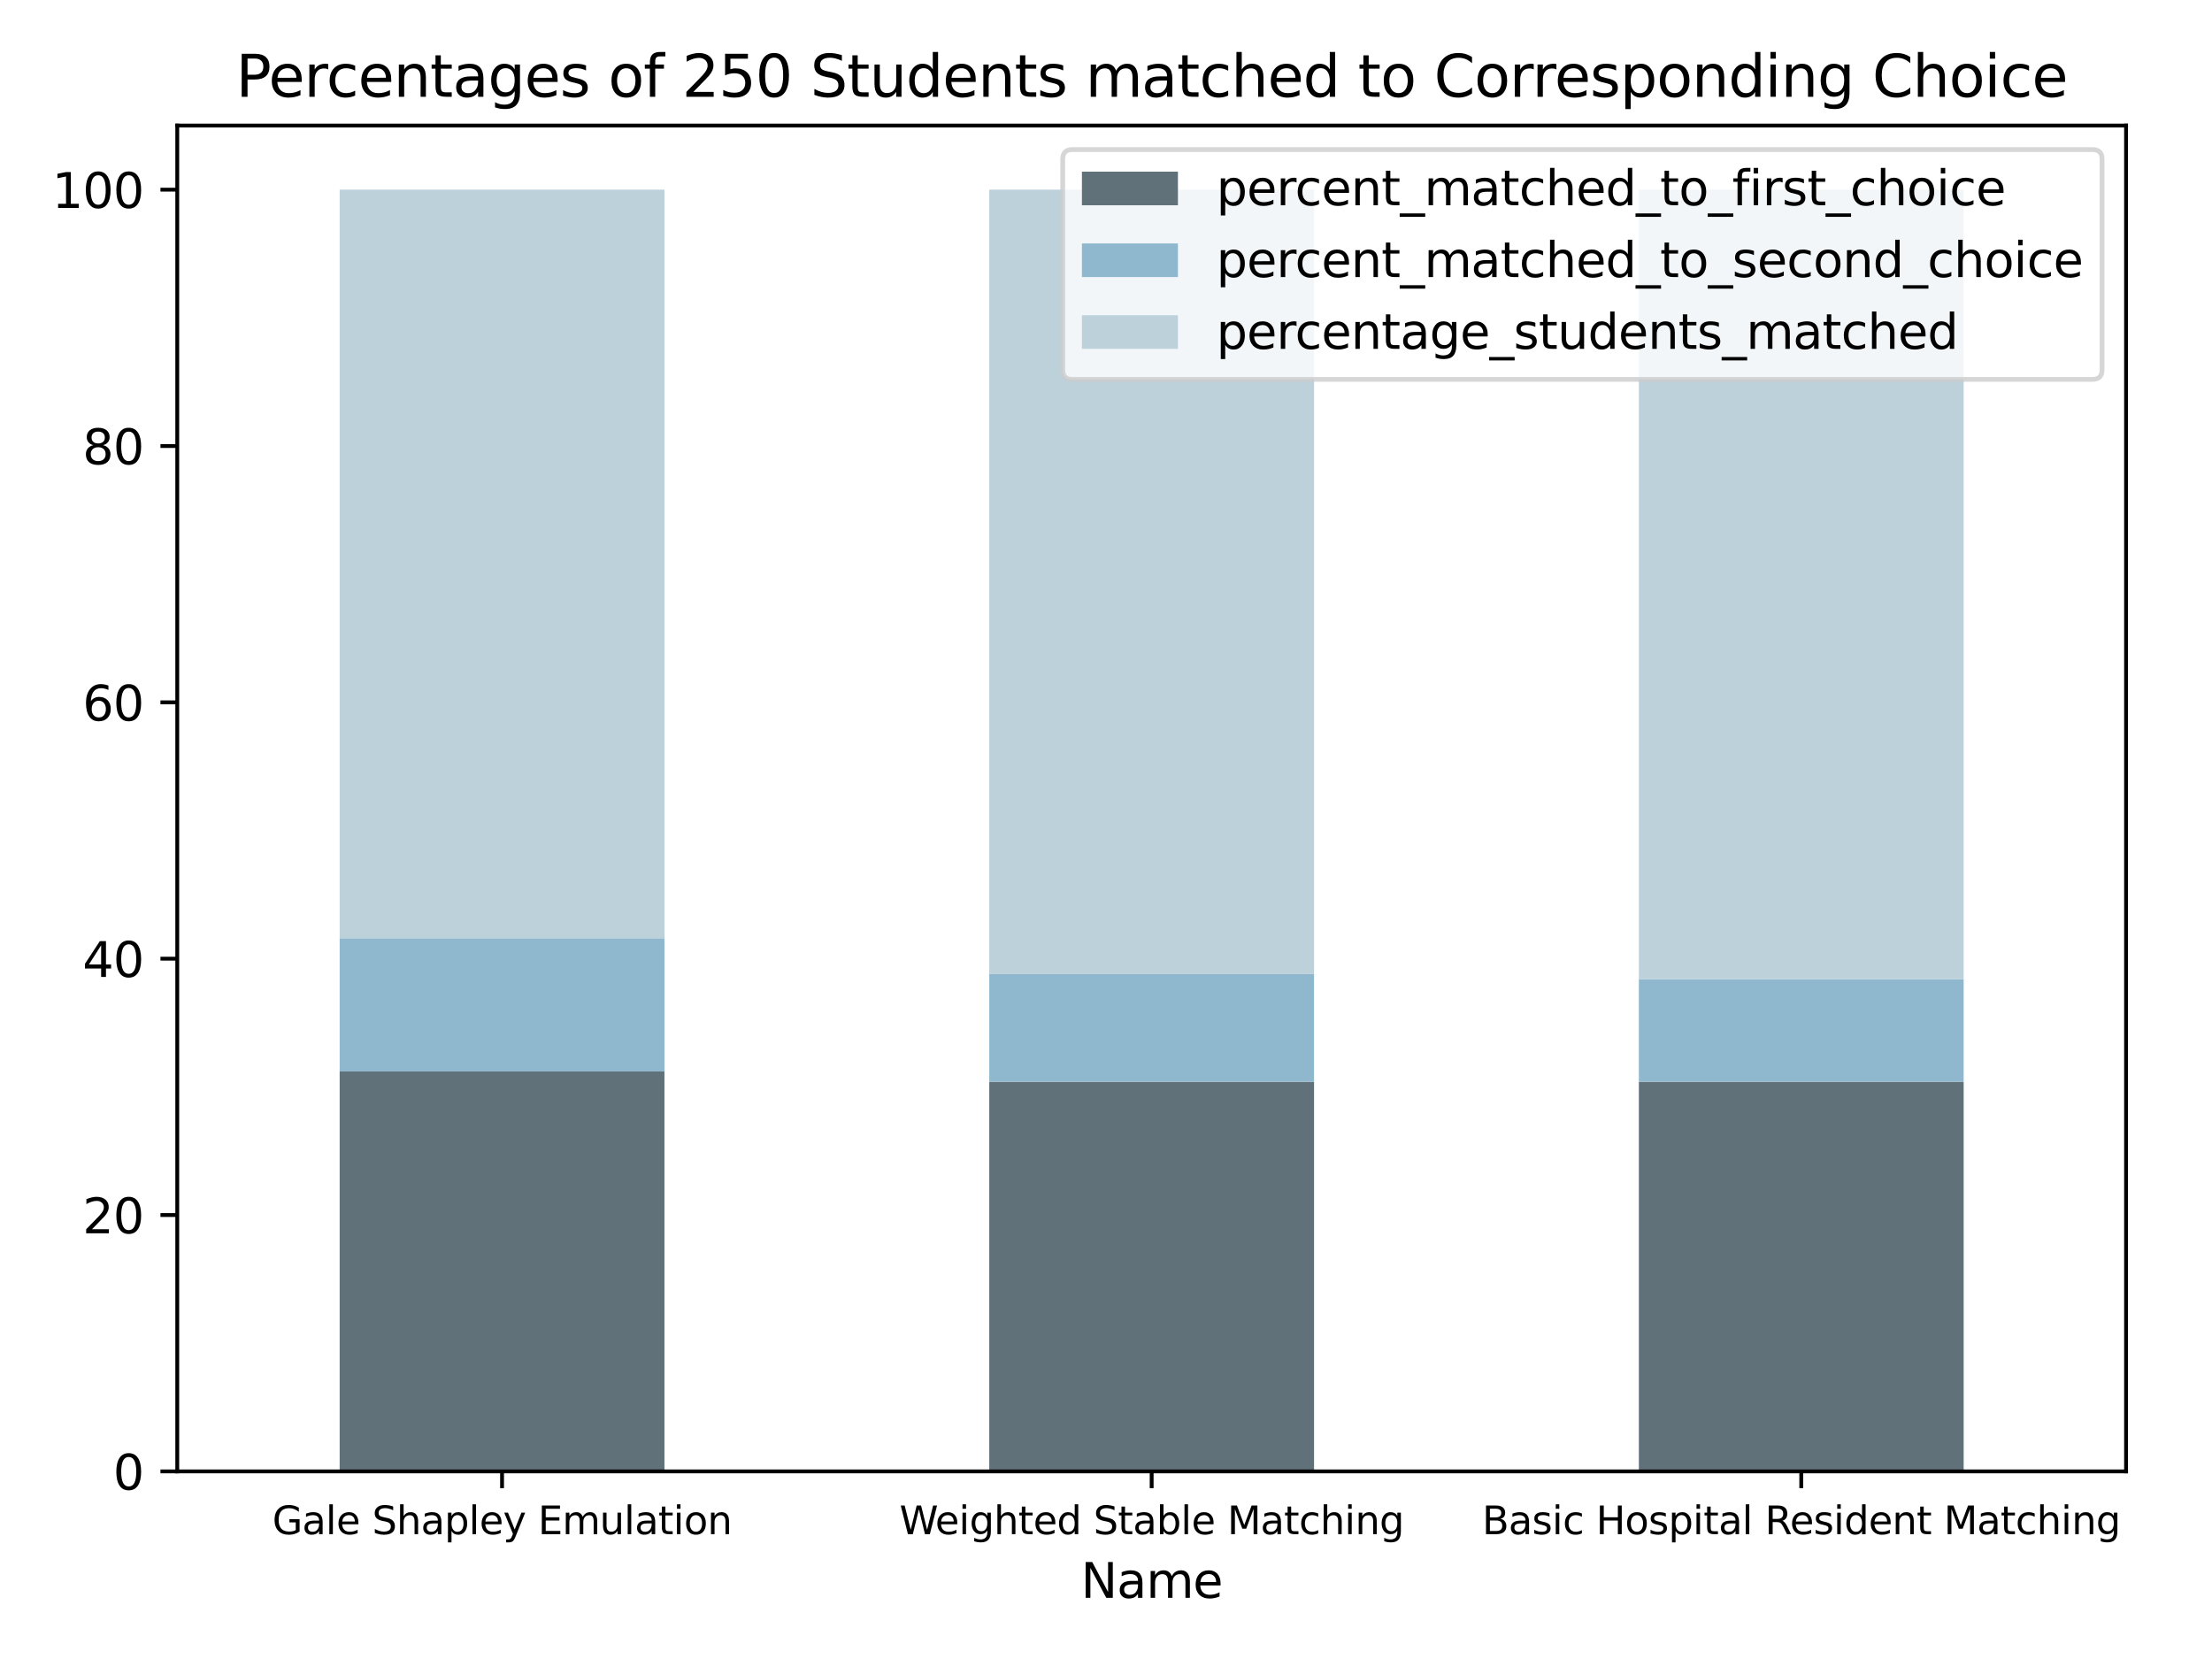 <?xml version="1.0" encoding="utf-8" standalone="no"?>
<!DOCTYPE svg PUBLIC "-//W3C//DTD SVG 1.1//EN"
  "http://www.w3.org/Graphics/SVG/1.1/DTD/svg11.dtd">
<svg xmlns:xlink="http://www.w3.org/1999/xlink" width="460.8pt" height="345.6pt" viewBox="0 0 460.8 345.6" xmlns="http://www.w3.org/2000/svg" version="1.1">
 <defs>
  <style type="text/css">*{stroke-linejoin: round; stroke-linecap: butt}</style>
 </defs>
 <g id="figure_1">
  <g id="patch_1">
   <path d="M 0 345.6 
L 460.8 345.6 
L 460.8 0 
L 0 0 
z
" style="fill: #ffffff"/>
  </g>
  <g id="axes_1">
   <g id="patch_2">
    <path d="M 36.925 306.52 
L 442.897 306.52 
L 442.897 26.16 
L 36.925 26.16 
z
" style="fill: #ffffff"/>
   </g>
   <g id="patch_3">
    <path d="M 70.756 306.52 
L 138.418 306.52 
L 138.418 223.213 
L 70.756 223.213 
z
" clip-path="url(#p18e5c1d53b)" style="fill: #61717a"/>
   </g>
   <g id="patch_4">
    <path d="M 206.08 306.52 
L 273.742 306.52 
L 273.742 225.349 
L 206.08 225.349 
z
" clip-path="url(#p18e5c1d53b)" style="fill: #61717a"/>
   </g>
   <g id="patch_5">
    <path d="M 341.404 306.52 
L 409.066 306.52 
L 409.066 225.349 
L 341.404 225.349 
z
" clip-path="url(#p18e5c1d53b)" style="fill: #61717a"/>
   </g>
   <g id="patch_6">
    <path d="M 70.756 223.213 
L 138.418 223.213 
L 138.418 195.444 
L 70.756 195.444 
z
" clip-path="url(#p18e5c1d53b)" style="fill: #8fb8cf"/>
   </g>
   <g id="patch_7">
    <path d="M 206.08 225.349 
L 273.742 225.349 
L 273.742 202.92 
L 206.08 202.92 
z
" clip-path="url(#p18e5c1d53b)" style="fill: #8fb8cf"/>
   </g>
   <g id="patch_8">
    <path d="M 341.404 225.349 
L 409.066 225.349 
L 409.066 203.988 
L 341.404 203.988 
z
" clip-path="url(#p18e5c1d53b)" style="fill: #8fb8cf"/>
   </g>
   <g id="patch_9">
    <path d="M 70.756 195.444 
L 138.418 195.444 
L 138.418 39.51 
L 70.756 39.51 
z
" clip-path="url(#p18e5c1d53b)" style="fill: #bdd1db"/>
   </g>
   <g id="patch_10">
    <path d="M 206.08 202.92 
L 273.742 202.92 
L 273.742 39.51 
L 206.08 39.51 
z
" clip-path="url(#p18e5c1d53b)" style="fill: #bdd1db"/>
   </g>
   <g id="patch_11">
    <path d="M 341.404 203.988 
L 409.066 203.988 
L 409.066 39.51 
L 341.404 39.51 
z
" clip-path="url(#p18e5c1d53b)" style="fill: #bdd1db"/>
   </g>
   <g id="matplotlib.axis_1">
    <g id="xtick_1">
     <g id="line2d_1">
      <defs>
       <path id="md4e8381955" d="M 0 0 
L 0 3.5 
" style="stroke: #000000; stroke-width: 0.8"/>
      </defs>
      <g>
       <use xlink:href="#md4e8381955" x="104.587" y="306.52" style="stroke: #000000; stroke-width: 0.8"/>
      </g>
     </g>
     <g id="text_1">
      <!-- Gale Shapley Emulation -->
      <g transform="translate(56.733 319.599)scale(0.08 -0.08)">
       <defs>
        <path id="DejaVuSans-47" d="M 3809 666 
L 3809 1919 
L 2778 1919 
L 2778 2438 
L 4434 2438 
L 4434 434 
Q 4069 175 3628 42 
Q 3188 -91 2688 -91 
Q 1594 -91 976 548 
Q 359 1188 359 2328 
Q 359 3472 976 4111 
Q 1594 4750 2688 4750 
Q 3144 4750 3555 4637 
Q 3966 4525 4313 4306 
L 4313 3634 
Q 3963 3931 3569 4081 
Q 3175 4231 2741 4231 
Q 1884 4231 1454 3753 
Q 1025 3275 1025 2328 
Q 1025 1384 1454 906 
Q 1884 428 2741 428 
Q 3075 428 3337 486 
Q 3600 544 3809 666 
z
" transform="scale(0.016)"/>
        <path id="DejaVuSans-61" d="M 2194 1759 
Q 1497 1759 1228 1600 
Q 959 1441 959 1056 
Q 959 750 1161 570 
Q 1363 391 1709 391 
Q 2188 391 2477 730 
Q 2766 1069 2766 1631 
L 2766 1759 
L 2194 1759 
z
M 3341 1997 
L 3341 0 
L 2766 0 
L 2766 531 
Q 2569 213 2275 61 
Q 1981 -91 1556 -91 
Q 1019 -91 701 211 
Q 384 513 384 1019 
Q 384 1609 779 1909 
Q 1175 2209 1959 2209 
L 2766 2209 
L 2766 2266 
Q 2766 2663 2505 2880 
Q 2244 3097 1772 3097 
Q 1472 3097 1187 3025 
Q 903 2953 641 2809 
L 641 3341 
Q 956 3463 1253 3523 
Q 1550 3584 1831 3584 
Q 2591 3584 2966 3190 
Q 3341 2797 3341 1997 
z
" transform="scale(0.016)"/>
        <path id="DejaVuSans-6c" d="M 603 4863 
L 1178 4863 
L 1178 0 
L 603 0 
L 603 4863 
z
" transform="scale(0.016)"/>
        <path id="DejaVuSans-65" d="M 3597 1894 
L 3597 1613 
L 953 1613 
Q 991 1019 1311 708 
Q 1631 397 2203 397 
Q 2534 397 2845 478 
Q 3156 559 3463 722 
L 3463 178 
Q 3153 47 2828 -22 
Q 2503 -91 2169 -91 
Q 1331 -91 842 396 
Q 353 884 353 1716 
Q 353 2575 817 3079 
Q 1281 3584 2069 3584 
Q 2775 3584 3186 3129 
Q 3597 2675 3597 1894 
z
M 3022 2063 
Q 3016 2534 2758 2815 
Q 2500 3097 2075 3097 
Q 1594 3097 1305 2825 
Q 1016 2553 972 2059 
L 3022 2063 
z
" transform="scale(0.016)"/>
        <path id="DejaVuSans-20" transform="scale(0.016)"/>
        <path id="DejaVuSans-53" d="M 3425 4513 
L 3425 3897 
Q 3066 4069 2747 4153 
Q 2428 4238 2131 4238 
Q 1616 4238 1336 4038 
Q 1056 3838 1056 3469 
Q 1056 3159 1242 3001 
Q 1428 2844 1947 2747 
L 2328 2669 
Q 3034 2534 3370 2195 
Q 3706 1856 3706 1288 
Q 3706 609 3251 259 
Q 2797 -91 1919 -91 
Q 1588 -91 1214 -16 
Q 841 59 441 206 
L 441 856 
Q 825 641 1194 531 
Q 1563 422 1919 422 
Q 2459 422 2753 634 
Q 3047 847 3047 1241 
Q 3047 1584 2836 1778 
Q 2625 1972 2144 2069 
L 1759 2144 
Q 1053 2284 737 2584 
Q 422 2884 422 3419 
Q 422 4038 858 4394 
Q 1294 4750 2059 4750 
Q 2388 4750 2728 4690 
Q 3069 4631 3425 4513 
z
" transform="scale(0.016)"/>
        <path id="DejaVuSans-68" d="M 3513 2113 
L 3513 0 
L 2938 0 
L 2938 2094 
Q 2938 2591 2744 2837 
Q 2550 3084 2163 3084 
Q 1697 3084 1428 2787 
Q 1159 2491 1159 1978 
L 1159 0 
L 581 0 
L 581 4863 
L 1159 4863 
L 1159 2956 
Q 1366 3272 1645 3428 
Q 1925 3584 2291 3584 
Q 2894 3584 3203 3211 
Q 3513 2838 3513 2113 
z
" transform="scale(0.016)"/>
        <path id="DejaVuSans-70" d="M 1159 525 
L 1159 -1331 
L 581 -1331 
L 581 3500 
L 1159 3500 
L 1159 2969 
Q 1341 3281 1617 3432 
Q 1894 3584 2278 3584 
Q 2916 3584 3314 3078 
Q 3713 2572 3713 1747 
Q 3713 922 3314 415 
Q 2916 -91 2278 -91 
Q 1894 -91 1617 61 
Q 1341 213 1159 525 
z
M 3116 1747 
Q 3116 2381 2855 2742 
Q 2594 3103 2138 3103 
Q 1681 3103 1420 2742 
Q 1159 2381 1159 1747 
Q 1159 1113 1420 752 
Q 1681 391 2138 391 
Q 2594 391 2855 752 
Q 3116 1113 3116 1747 
z
" transform="scale(0.016)"/>
        <path id="DejaVuSans-79" d="M 2059 -325 
Q 1816 -950 1584 -1140 
Q 1353 -1331 966 -1331 
L 506 -1331 
L 506 -850 
L 844 -850 
Q 1081 -850 1212 -737 
Q 1344 -625 1503 -206 
L 1606 56 
L 191 3500 
L 800 3500 
L 1894 763 
L 2988 3500 
L 3597 3500 
L 2059 -325 
z
" transform="scale(0.016)"/>
        <path id="DejaVuSans-45" d="M 628 4666 
L 3578 4666 
L 3578 4134 
L 1259 4134 
L 1259 2753 
L 3481 2753 
L 3481 2222 
L 1259 2222 
L 1259 531 
L 3634 531 
L 3634 0 
L 628 0 
L 628 4666 
z
" transform="scale(0.016)"/>
        <path id="DejaVuSans-6d" d="M 3328 2828 
Q 3544 3216 3844 3400 
Q 4144 3584 4550 3584 
Q 5097 3584 5394 3201 
Q 5691 2819 5691 2113 
L 5691 0 
L 5113 0 
L 5113 2094 
Q 5113 2597 4934 2840 
Q 4756 3084 4391 3084 
Q 3944 3084 3684 2787 
Q 3425 2491 3425 1978 
L 3425 0 
L 2847 0 
L 2847 2094 
Q 2847 2600 2669 2842 
Q 2491 3084 2119 3084 
Q 1678 3084 1418 2786 
Q 1159 2488 1159 1978 
L 1159 0 
L 581 0 
L 581 3500 
L 1159 3500 
L 1159 2956 
Q 1356 3278 1631 3431 
Q 1906 3584 2284 3584 
Q 2666 3584 2933 3390 
Q 3200 3197 3328 2828 
z
" transform="scale(0.016)"/>
        <path id="DejaVuSans-75" d="M 544 1381 
L 544 3500 
L 1119 3500 
L 1119 1403 
Q 1119 906 1312 657 
Q 1506 409 1894 409 
Q 2359 409 2629 706 
Q 2900 1003 2900 1516 
L 2900 3500 
L 3475 3500 
L 3475 0 
L 2900 0 
L 2900 538 
Q 2691 219 2414 64 
Q 2138 -91 1772 -91 
Q 1169 -91 856 284 
Q 544 659 544 1381 
z
M 1991 3584 
L 1991 3584 
z
" transform="scale(0.016)"/>
        <path id="DejaVuSans-74" d="M 1172 4494 
L 1172 3500 
L 2356 3500 
L 2356 3053 
L 1172 3053 
L 1172 1153 
Q 1172 725 1289 603 
Q 1406 481 1766 481 
L 2356 481 
L 2356 0 
L 1766 0 
Q 1100 0 847 248 
Q 594 497 594 1153 
L 594 3053 
L 172 3053 
L 172 3500 
L 594 3500 
L 594 4494 
L 1172 4494 
z
" transform="scale(0.016)"/>
        <path id="DejaVuSans-69" d="M 603 3500 
L 1178 3500 
L 1178 0 
L 603 0 
L 603 3500 
z
M 603 4863 
L 1178 4863 
L 1178 4134 
L 603 4134 
L 603 4863 
z
" transform="scale(0.016)"/>
        <path id="DejaVuSans-6f" d="M 1959 3097 
Q 1497 3097 1228 2736 
Q 959 2375 959 1747 
Q 959 1119 1226 758 
Q 1494 397 1959 397 
Q 2419 397 2687 759 
Q 2956 1122 2956 1747 
Q 2956 2369 2687 2733 
Q 2419 3097 1959 3097 
z
M 1959 3584 
Q 2709 3584 3137 3096 
Q 3566 2609 3566 1747 
Q 3566 888 3137 398 
Q 2709 -91 1959 -91 
Q 1206 -91 779 398 
Q 353 888 353 1747 
Q 353 2609 779 3096 
Q 1206 3584 1959 3584 
z
" transform="scale(0.016)"/>
        <path id="DejaVuSans-6e" d="M 3513 2113 
L 3513 0 
L 2938 0 
L 2938 2094 
Q 2938 2591 2744 2837 
Q 2550 3084 2163 3084 
Q 1697 3084 1428 2787 
Q 1159 2491 1159 1978 
L 1159 0 
L 581 0 
L 581 3500 
L 1159 3500 
L 1159 2956 
Q 1366 3272 1645 3428 
Q 1925 3584 2291 3584 
Q 2894 3584 3203 3211 
Q 3513 2838 3513 2113 
z
" transform="scale(0.016)"/>
       </defs>
       <use xlink:href="#DejaVuSans-47"/>
       <use xlink:href="#DejaVuSans-61" x="77.49"/>
       <use xlink:href="#DejaVuSans-6c" x="138.77"/>
       <use xlink:href="#DejaVuSans-65" x="166.553"/>
       <use xlink:href="#DejaVuSans-20" x="228.076"/>
       <use xlink:href="#DejaVuSans-53" x="259.863"/>
       <use xlink:href="#DejaVuSans-68" x="323.34"/>
       <use xlink:href="#DejaVuSans-61" x="386.719"/>
       <use xlink:href="#DejaVuSans-70" x="447.998"/>
       <use xlink:href="#DejaVuSans-6c" x="511.475"/>
       <use xlink:href="#DejaVuSans-65" x="539.258"/>
       <use xlink:href="#DejaVuSans-79" x="600.781"/>
       <use xlink:href="#DejaVuSans-20" x="659.961"/>
       <use xlink:href="#DejaVuSans-45" x="691.748"/>
       <use xlink:href="#DejaVuSans-6d" x="754.932"/>
       <use xlink:href="#DejaVuSans-75" x="852.344"/>
       <use xlink:href="#DejaVuSans-6c" x="915.723"/>
       <use xlink:href="#DejaVuSans-61" x="943.506"/>
       <use xlink:href="#DejaVuSans-74" x="1004.785"/>
       <use xlink:href="#DejaVuSans-69" x="1043.994"/>
       <use xlink:href="#DejaVuSans-6f" x="1071.777"/>
       <use xlink:href="#DejaVuSans-6e" x="1132.959"/>
      </g>
     </g>
    </g>
    <g id="xtick_2">
     <g id="line2d_2">
      <g>
       <use xlink:href="#md4e8381955" x="239.911" y="306.52" style="stroke: #000000; stroke-width: 0.8"/>
      </g>
     </g>
     <g id="text_2">
      <!-- Weighted Stable Matching -->
      <g transform="translate(187.372 319.599)scale(0.08 -0.08)">
       <defs>
        <path id="DejaVuSans-57" d="M 213 4666 
L 850 4666 
L 1831 722 
L 2809 4666 
L 3519 4666 
L 4500 722 
L 5478 4666 
L 6119 4666 
L 4947 0 
L 4153 0 
L 3169 4050 
L 2175 0 
L 1381 0 
L 213 4666 
z
" transform="scale(0.016)"/>
        <path id="DejaVuSans-67" d="M 2906 1791 
Q 2906 2416 2648 2759 
Q 2391 3103 1925 3103 
Q 1463 3103 1205 2759 
Q 947 2416 947 1791 
Q 947 1169 1205 825 
Q 1463 481 1925 481 
Q 2391 481 2648 825 
Q 2906 1169 2906 1791 
z
M 3481 434 
Q 3481 -459 3084 -895 
Q 2688 -1331 1869 -1331 
Q 1566 -1331 1297 -1286 
Q 1028 -1241 775 -1147 
L 775 -588 
Q 1028 -725 1275 -790 
Q 1522 -856 1778 -856 
Q 2344 -856 2625 -561 
Q 2906 -266 2906 331 
L 2906 616 
Q 2728 306 2450 153 
Q 2172 0 1784 0 
Q 1141 0 747 490 
Q 353 981 353 1791 
Q 353 2603 747 3093 
Q 1141 3584 1784 3584 
Q 2172 3584 2450 3431 
Q 2728 3278 2906 2969 
L 2906 3500 
L 3481 3500 
L 3481 434 
z
" transform="scale(0.016)"/>
        <path id="DejaVuSans-64" d="M 2906 2969 
L 2906 4863 
L 3481 4863 
L 3481 0 
L 2906 0 
L 2906 525 
Q 2725 213 2448 61 
Q 2172 -91 1784 -91 
Q 1150 -91 751 415 
Q 353 922 353 1747 
Q 353 2572 751 3078 
Q 1150 3584 1784 3584 
Q 2172 3584 2448 3432 
Q 2725 3281 2906 2969 
z
M 947 1747 
Q 947 1113 1208 752 
Q 1469 391 1925 391 
Q 2381 391 2643 752 
Q 2906 1113 2906 1747 
Q 2906 2381 2643 2742 
Q 2381 3103 1925 3103 
Q 1469 3103 1208 2742 
Q 947 2381 947 1747 
z
" transform="scale(0.016)"/>
        <path id="DejaVuSans-62" d="M 3116 1747 
Q 3116 2381 2855 2742 
Q 2594 3103 2138 3103 
Q 1681 3103 1420 2742 
Q 1159 2381 1159 1747 
Q 1159 1113 1420 752 
Q 1681 391 2138 391 
Q 2594 391 2855 752 
Q 3116 1113 3116 1747 
z
M 1159 2969 
Q 1341 3281 1617 3432 
Q 1894 3584 2278 3584 
Q 2916 3584 3314 3078 
Q 3713 2572 3713 1747 
Q 3713 922 3314 415 
Q 2916 -91 2278 -91 
Q 1894 -91 1617 61 
Q 1341 213 1159 525 
L 1159 0 
L 581 0 
L 581 4863 
L 1159 4863 
L 1159 2969 
z
" transform="scale(0.016)"/>
        <path id="DejaVuSans-4d" d="M 628 4666 
L 1569 4666 
L 2759 1491 
L 3956 4666 
L 4897 4666 
L 4897 0 
L 4281 0 
L 4281 4097 
L 3078 897 
L 2444 897 
L 1241 4097 
L 1241 0 
L 628 0 
L 628 4666 
z
" transform="scale(0.016)"/>
        <path id="DejaVuSans-63" d="M 3122 3366 
L 3122 2828 
Q 2878 2963 2633 3030 
Q 2388 3097 2138 3097 
Q 1578 3097 1268 2742 
Q 959 2388 959 1747 
Q 959 1106 1268 751 
Q 1578 397 2138 397 
Q 2388 397 2633 464 
Q 2878 531 3122 666 
L 3122 134 
Q 2881 22 2623 -34 
Q 2366 -91 2075 -91 
Q 1284 -91 818 406 
Q 353 903 353 1747 
Q 353 2603 823 3093 
Q 1294 3584 2113 3584 
Q 2378 3584 2631 3529 
Q 2884 3475 3122 3366 
z
" transform="scale(0.016)"/>
       </defs>
       <use xlink:href="#DejaVuSans-57"/>
       <use xlink:href="#DejaVuSans-65" x="93.002"/>
       <use xlink:href="#DejaVuSans-69" x="154.525"/>
       <use xlink:href="#DejaVuSans-67" x="182.309"/>
       <use xlink:href="#DejaVuSans-68" x="245.785"/>
       <use xlink:href="#DejaVuSans-74" x="309.164"/>
       <use xlink:href="#DejaVuSans-65" x="348.373"/>
       <use xlink:href="#DejaVuSans-64" x="409.896"/>
       <use xlink:href="#DejaVuSans-20" x="473.373"/>
       <use xlink:href="#DejaVuSans-53" x="505.16"/>
       <use xlink:href="#DejaVuSans-74" x="568.637"/>
       <use xlink:href="#DejaVuSans-61" x="607.846"/>
       <use xlink:href="#DejaVuSans-62" x="669.125"/>
       <use xlink:href="#DejaVuSans-6c" x="732.602"/>
       <use xlink:href="#DejaVuSans-65" x="760.385"/>
       <use xlink:href="#DejaVuSans-20" x="821.908"/>
       <use xlink:href="#DejaVuSans-4d" x="853.695"/>
       <use xlink:href="#DejaVuSans-61" x="939.975"/>
       <use xlink:href="#DejaVuSans-74" x="1001.254"/>
       <use xlink:href="#DejaVuSans-63" x="1040.463"/>
       <use xlink:href="#DejaVuSans-68" x="1095.443"/>
       <use xlink:href="#DejaVuSans-69" x="1158.822"/>
       <use xlink:href="#DejaVuSans-6e" x="1186.605"/>
       <use xlink:href="#DejaVuSans-67" x="1249.984"/>
      </g>
     </g>
    </g>
    <g id="xtick_3">
     <g id="line2d_3">
      <g>
       <use xlink:href="#md4e8381955" x="375.235" y="306.52" style="stroke: #000000; stroke-width: 0.8"/>
      </g>
     </g>
     <g id="text_3">
      <!-- Basic Hospital Resident Matching -->
      <g transform="translate(308.761 319.599)scale(0.08 -0.08)">
       <defs>
        <path id="DejaVuSans-42" d="M 1259 2228 
L 1259 519 
L 2272 519 
Q 2781 519 3026 730 
Q 3272 941 3272 1375 
Q 3272 1813 3026 2020 
Q 2781 2228 2272 2228 
L 1259 2228 
z
M 1259 4147 
L 1259 2741 
L 2194 2741 
Q 2656 2741 2882 2914 
Q 3109 3088 3109 3444 
Q 3109 3797 2882 3972 
Q 2656 4147 2194 4147 
L 1259 4147 
z
M 628 4666 
L 2241 4666 
Q 2963 4666 3353 4366 
Q 3744 4066 3744 3513 
Q 3744 3084 3544 2831 
Q 3344 2578 2956 2516 
Q 3422 2416 3680 2098 
Q 3938 1781 3938 1306 
Q 3938 681 3513 340 
Q 3088 0 2303 0 
L 628 0 
L 628 4666 
z
" transform="scale(0.016)"/>
        <path id="DejaVuSans-73" d="M 2834 3397 
L 2834 2853 
Q 2591 2978 2328 3040 
Q 2066 3103 1784 3103 
Q 1356 3103 1142 2972 
Q 928 2841 928 2578 
Q 928 2378 1081 2264 
Q 1234 2150 1697 2047 
L 1894 2003 
Q 2506 1872 2764 1633 
Q 3022 1394 3022 966 
Q 3022 478 2636 193 
Q 2250 -91 1575 -91 
Q 1294 -91 989 -36 
Q 684 19 347 128 
L 347 722 
Q 666 556 975 473 
Q 1284 391 1588 391 
Q 1994 391 2212 530 
Q 2431 669 2431 922 
Q 2431 1156 2273 1281 
Q 2116 1406 1581 1522 
L 1381 1569 
Q 847 1681 609 1914 
Q 372 2147 372 2553 
Q 372 3047 722 3315 
Q 1072 3584 1716 3584 
Q 2034 3584 2315 3537 
Q 2597 3491 2834 3397 
z
" transform="scale(0.016)"/>
        <path id="DejaVuSans-48" d="M 628 4666 
L 1259 4666 
L 1259 2753 
L 3553 2753 
L 3553 4666 
L 4184 4666 
L 4184 0 
L 3553 0 
L 3553 2222 
L 1259 2222 
L 1259 0 
L 628 0 
L 628 4666 
z
" transform="scale(0.016)"/>
        <path id="DejaVuSans-52" d="M 2841 2188 
Q 3044 2119 3236 1894 
Q 3428 1669 3622 1275 
L 4263 0 
L 3584 0 
L 2988 1197 
Q 2756 1666 2539 1819 
Q 2322 1972 1947 1972 
L 1259 1972 
L 1259 0 
L 628 0 
L 628 4666 
L 2053 4666 
Q 2853 4666 3247 4331 
Q 3641 3997 3641 3322 
Q 3641 2881 3436 2590 
Q 3231 2300 2841 2188 
z
M 1259 4147 
L 1259 2491 
L 2053 2491 
Q 2509 2491 2742 2702 
Q 2975 2913 2975 3322 
Q 2975 3731 2742 3939 
Q 2509 4147 2053 4147 
L 1259 4147 
z
" transform="scale(0.016)"/>
       </defs>
       <use xlink:href="#DejaVuSans-42"/>
       <use xlink:href="#DejaVuSans-61" x="68.604"/>
       <use xlink:href="#DejaVuSans-73" x="129.883"/>
       <use xlink:href="#DejaVuSans-69" x="181.982"/>
       <use xlink:href="#DejaVuSans-63" x="209.766"/>
       <use xlink:href="#DejaVuSans-20" x="264.746"/>
       <use xlink:href="#DejaVuSans-48" x="296.533"/>
       <use xlink:href="#DejaVuSans-6f" x="371.729"/>
       <use xlink:href="#DejaVuSans-73" x="432.91"/>
       <use xlink:href="#DejaVuSans-70" x="485.01"/>
       <use xlink:href="#DejaVuSans-69" x="548.486"/>
       <use xlink:href="#DejaVuSans-74" x="576.27"/>
       <use xlink:href="#DejaVuSans-61" x="615.479"/>
       <use xlink:href="#DejaVuSans-6c" x="676.758"/>
       <use xlink:href="#DejaVuSans-20" x="704.541"/>
       <use xlink:href="#DejaVuSans-52" x="736.328"/>
       <use xlink:href="#DejaVuSans-65" x="801.311"/>
       <use xlink:href="#DejaVuSans-73" x="862.834"/>
       <use xlink:href="#DejaVuSans-69" x="914.934"/>
       <use xlink:href="#DejaVuSans-64" x="942.717"/>
       <use xlink:href="#DejaVuSans-65" x="1006.193"/>
       <use xlink:href="#DejaVuSans-6e" x="1067.717"/>
       <use xlink:href="#DejaVuSans-74" x="1131.096"/>
       <use xlink:href="#DejaVuSans-20" x="1170.305"/>
       <use xlink:href="#DejaVuSans-4d" x="1202.092"/>
       <use xlink:href="#DejaVuSans-61" x="1288.371"/>
       <use xlink:href="#DejaVuSans-74" x="1349.65"/>
       <use xlink:href="#DejaVuSans-63" x="1388.859"/>
       <use xlink:href="#DejaVuSans-68" x="1443.84"/>
       <use xlink:href="#DejaVuSans-69" x="1507.219"/>
       <use xlink:href="#DejaVuSans-6e" x="1535.002"/>
       <use xlink:href="#DejaVuSans-67" x="1598.381"/>
      </g>
     </g>
    </g>
    <g id="text_4">
     <!-- Name -->
     <g transform="translate(225.16 332.861)scale(0.1 -0.1)">
      <defs>
       <path id="DejaVuSans-4e" d="M 628 4666 
L 1478 4666 
L 3547 763 
L 3547 4666 
L 4159 4666 
L 4159 0 
L 3309 0 
L 1241 3903 
L 1241 0 
L 628 0 
L 628 4666 
z
" transform="scale(0.016)"/>
      </defs>
      <use xlink:href="#DejaVuSans-4e"/>
      <use xlink:href="#DejaVuSans-61" x="74.805"/>
      <use xlink:href="#DejaVuSans-6d" x="136.084"/>
      <use xlink:href="#DejaVuSans-65" x="233.496"/>
     </g>
    </g>
   </g>
   <g id="matplotlib.axis_2">
    <g id="ytick_1">
     <g id="line2d_4">
      <defs>
       <path id="m0c0f860085" d="M 0 0 
L -3.5 0 
" style="stroke: #000000; stroke-width: 0.8"/>
      </defs>
      <g>
       <use xlink:href="#m0c0f860085" x="36.925" y="306.52" style="stroke: #000000; stroke-width: 0.8"/>
      </g>
     </g>
     <g id="text_5">
      <!-- 0 -->
      <g transform="translate(23.562 310.319)scale(0.1 -0.1)">
       <defs>
        <path id="DejaVuSans-30" d="M 2034 4250 
Q 1547 4250 1301 3770 
Q 1056 3291 1056 2328 
Q 1056 1369 1301 889 
Q 1547 409 2034 409 
Q 2525 409 2770 889 
Q 3016 1369 3016 2328 
Q 3016 3291 2770 3770 
Q 2525 4250 2034 4250 
z
M 2034 4750 
Q 2819 4750 3233 4129 
Q 3647 3509 3647 2328 
Q 3647 1150 3233 529 
Q 2819 -91 2034 -91 
Q 1250 -91 836 529 
Q 422 1150 422 2328 
Q 422 3509 836 4129 
Q 1250 4750 2034 4750 
z
" transform="scale(0.016)"/>
       </defs>
       <use xlink:href="#DejaVuSans-30"/>
      </g>
     </g>
    </g>
    <g id="ytick_2">
     <g id="line2d_5">
      <g>
       <use xlink:href="#m0c0f860085" x="36.925" y="253.118" style="stroke: #000000; stroke-width: 0.8"/>
      </g>
     </g>
     <g id="text_6">
      <!-- 20 -->
      <g transform="translate(17.2 256.917)scale(0.1 -0.1)">
       <defs>
        <path id="DejaVuSans-32" d="M 1228 531 
L 3431 531 
L 3431 0 
L 469 0 
L 469 531 
Q 828 903 1448 1529 
Q 2069 2156 2228 2338 
Q 2531 2678 2651 2914 
Q 2772 3150 2772 3378 
Q 2772 3750 2511 3984 
Q 2250 4219 1831 4219 
Q 1534 4219 1204 4116 
Q 875 4013 500 3803 
L 500 4441 
Q 881 4594 1212 4672 
Q 1544 4750 1819 4750 
Q 2544 4750 2975 4387 
Q 3406 4025 3406 3419 
Q 3406 3131 3298 2873 
Q 3191 2616 2906 2266 
Q 2828 2175 2409 1742 
Q 1991 1309 1228 531 
z
" transform="scale(0.016)"/>
       </defs>
       <use xlink:href="#DejaVuSans-32"/>
       <use xlink:href="#DejaVuSans-30" x="63.623"/>
      </g>
     </g>
    </g>
    <g id="ytick_3">
     <g id="line2d_6">
      <g>
       <use xlink:href="#m0c0f860085" x="36.925" y="199.716" style="stroke: #000000; stroke-width: 0.8"/>
      </g>
     </g>
     <g id="text_7">
      <!-- 40 -->
      <g transform="translate(17.2 203.515)scale(0.1 -0.1)">
       <defs>
        <path id="DejaVuSans-34" d="M 2419 4116 
L 825 1625 
L 2419 1625 
L 2419 4116 
z
M 2253 4666 
L 3047 4666 
L 3047 1625 
L 3713 1625 
L 3713 1100 
L 3047 1100 
L 3047 0 
L 2419 0 
L 2419 1100 
L 313 1100 
L 313 1709 
L 2253 4666 
z
" transform="scale(0.016)"/>
       </defs>
       <use xlink:href="#DejaVuSans-34"/>
       <use xlink:href="#DejaVuSans-30" x="63.623"/>
      </g>
     </g>
    </g>
    <g id="ytick_4">
     <g id="line2d_7">
      <g>
       <use xlink:href="#m0c0f860085" x="36.925" y="146.314" style="stroke: #000000; stroke-width: 0.8"/>
      </g>
     </g>
     <g id="text_8">
      <!-- 60 -->
      <g transform="translate(17.2 150.114)scale(0.1 -0.1)">
       <defs>
        <path id="DejaVuSans-36" d="M 2113 2584 
Q 1688 2584 1439 2293 
Q 1191 2003 1191 1497 
Q 1191 994 1439 701 
Q 1688 409 2113 409 
Q 2538 409 2786 701 
Q 3034 994 3034 1497 
Q 3034 2003 2786 2293 
Q 2538 2584 2113 2584 
z
M 3366 4563 
L 3366 3988 
Q 3128 4100 2886 4159 
Q 2644 4219 2406 4219 
Q 1781 4219 1451 3797 
Q 1122 3375 1075 2522 
Q 1259 2794 1537 2939 
Q 1816 3084 2150 3084 
Q 2853 3084 3261 2657 
Q 3669 2231 3669 1497 
Q 3669 778 3244 343 
Q 2819 -91 2113 -91 
Q 1303 -91 875 529 
Q 447 1150 447 2328 
Q 447 3434 972 4092 
Q 1497 4750 2381 4750 
Q 2619 4750 2861 4703 
Q 3103 4656 3366 4563 
z
" transform="scale(0.016)"/>
       </defs>
       <use xlink:href="#DejaVuSans-36"/>
       <use xlink:href="#DejaVuSans-30" x="63.623"/>
      </g>
     </g>
    </g>
    <g id="ytick_5">
     <g id="line2d_8">
      <g>
       <use xlink:href="#m0c0f860085" x="36.925" y="92.912" style="stroke: #000000; stroke-width: 0.8"/>
      </g>
     </g>
     <g id="text_9">
      <!-- 80 -->
      <g transform="translate(17.2 96.712)scale(0.1 -0.1)">
       <defs>
        <path id="DejaVuSans-38" d="M 2034 2216 
Q 1584 2216 1326 1975 
Q 1069 1734 1069 1313 
Q 1069 891 1326 650 
Q 1584 409 2034 409 
Q 2484 409 2743 651 
Q 3003 894 3003 1313 
Q 3003 1734 2745 1975 
Q 2488 2216 2034 2216 
z
M 1403 2484 
Q 997 2584 770 2862 
Q 544 3141 544 3541 
Q 544 4100 942 4425 
Q 1341 4750 2034 4750 
Q 2731 4750 3128 4425 
Q 3525 4100 3525 3541 
Q 3525 3141 3298 2862 
Q 3072 2584 2669 2484 
Q 3125 2378 3379 2068 
Q 3634 1759 3634 1313 
Q 3634 634 3220 271 
Q 2806 -91 2034 -91 
Q 1263 -91 848 271 
Q 434 634 434 1313 
Q 434 1759 690 2068 
Q 947 2378 1403 2484 
z
M 1172 3481 
Q 1172 3119 1398 2916 
Q 1625 2713 2034 2713 
Q 2441 2713 2670 2916 
Q 2900 3119 2900 3481 
Q 2900 3844 2670 4047 
Q 2441 4250 2034 4250 
Q 1625 4250 1398 4047 
Q 1172 3844 1172 3481 
z
" transform="scale(0.016)"/>
       </defs>
       <use xlink:href="#DejaVuSans-38"/>
       <use xlink:href="#DejaVuSans-30" x="63.623"/>
      </g>
     </g>
    </g>
    <g id="ytick_6">
     <g id="line2d_9">
      <g>
       <use xlink:href="#m0c0f860085" x="36.925" y="39.51" style="stroke: #000000; stroke-width: 0.8"/>
      </g>
     </g>
     <g id="text_10">
      <!-- 100 -->
      <g transform="translate(10.838 43.31)scale(0.1 -0.1)">
       <defs>
        <path id="DejaVuSans-31" d="M 794 531 
L 1825 531 
L 1825 4091 
L 703 3866 
L 703 4441 
L 1819 4666 
L 2450 4666 
L 2450 531 
L 3481 531 
L 3481 0 
L 794 0 
L 794 531 
z
" transform="scale(0.016)"/>
       </defs>
       <use xlink:href="#DejaVuSans-31"/>
       <use xlink:href="#DejaVuSans-30" x="63.623"/>
       <use xlink:href="#DejaVuSans-30" x="127.246"/>
      </g>
     </g>
    </g>
   </g>
   <g id="patch_12">
    <path d="M 36.925 306.52 
L 36.925 26.16 
" style="fill: none; stroke: #000000; stroke-width: 0.8; stroke-linejoin: miter; stroke-linecap: square"/>
   </g>
   <g id="patch_13">
    <path d="M 442.897 306.52 
L 442.897 26.16 
" style="fill: none; stroke: #000000; stroke-width: 0.8; stroke-linejoin: miter; stroke-linecap: square"/>
   </g>
   <g id="patch_14">
    <path d="M 36.925 306.52 
L 442.897 306.52 
" style="fill: none; stroke: #000000; stroke-width: 0.8; stroke-linejoin: miter; stroke-linecap: square"/>
   </g>
   <g id="patch_15">
    <path d="M 36.925 26.16 
L 442.897 26.16 
" style="fill: none; stroke: #000000; stroke-width: 0.8; stroke-linejoin: miter; stroke-linecap: square"/>
   </g>
   <g id="text_11">
    <!-- Percentages of 250 Students matched to Corresponding Choice -->
    <g transform="translate(49.147 20.16)scale(0.12 -0.12)">
     <defs>
      <path id="DejaVuSans-50" d="M 1259 4147 
L 1259 2394 
L 2053 2394 
Q 2494 2394 2734 2622 
Q 2975 2850 2975 3272 
Q 2975 3691 2734 3919 
Q 2494 4147 2053 4147 
L 1259 4147 
z
M 628 4666 
L 2053 4666 
Q 2838 4666 3239 4311 
Q 3641 3956 3641 3272 
Q 3641 2581 3239 2228 
Q 2838 1875 2053 1875 
L 1259 1875 
L 1259 0 
L 628 0 
L 628 4666 
z
" transform="scale(0.016)"/>
      <path id="DejaVuSans-72" d="M 2631 2963 
Q 2534 3019 2420 3045 
Q 2306 3072 2169 3072 
Q 1681 3072 1420 2755 
Q 1159 2438 1159 1844 
L 1159 0 
L 581 0 
L 581 3500 
L 1159 3500 
L 1159 2956 
Q 1341 3275 1631 3429 
Q 1922 3584 2338 3584 
Q 2397 3584 2469 3576 
Q 2541 3569 2628 3553 
L 2631 2963 
z
" transform="scale(0.016)"/>
      <path id="DejaVuSans-66" d="M 2375 4863 
L 2375 4384 
L 1825 4384 
Q 1516 4384 1395 4259 
Q 1275 4134 1275 3809 
L 1275 3500 
L 2222 3500 
L 2222 3053 
L 1275 3053 
L 1275 0 
L 697 0 
L 697 3053 
L 147 3053 
L 147 3500 
L 697 3500 
L 697 3744 
Q 697 4328 969 4595 
Q 1241 4863 1831 4863 
L 2375 4863 
z
" transform="scale(0.016)"/>
      <path id="DejaVuSans-35" d="M 691 4666 
L 3169 4666 
L 3169 4134 
L 1269 4134 
L 1269 2991 
Q 1406 3038 1543 3061 
Q 1681 3084 1819 3084 
Q 2600 3084 3056 2656 
Q 3513 2228 3513 1497 
Q 3513 744 3044 326 
Q 2575 -91 1722 -91 
Q 1428 -91 1123 -41 
Q 819 9 494 109 
L 494 744 
Q 775 591 1075 516 
Q 1375 441 1709 441 
Q 2250 441 2565 725 
Q 2881 1009 2881 1497 
Q 2881 1984 2565 2268 
Q 2250 2553 1709 2553 
Q 1456 2553 1204 2497 
Q 953 2441 691 2322 
L 691 4666 
z
" transform="scale(0.016)"/>
      <path id="DejaVuSans-43" d="M 4122 4306 
L 4122 3641 
Q 3803 3938 3442 4084 
Q 3081 4231 2675 4231 
Q 1875 4231 1450 3742 
Q 1025 3253 1025 2328 
Q 1025 1406 1450 917 
Q 1875 428 2675 428 
Q 3081 428 3442 575 
Q 3803 722 4122 1019 
L 4122 359 
Q 3791 134 3420 21 
Q 3050 -91 2638 -91 
Q 1578 -91 968 557 
Q 359 1206 359 2328 
Q 359 3453 968 4101 
Q 1578 4750 2638 4750 
Q 3056 4750 3426 4639 
Q 3797 4528 4122 4306 
z
" transform="scale(0.016)"/>
     </defs>
     <use xlink:href="#DejaVuSans-50"/>
     <use xlink:href="#DejaVuSans-65" x="56.678"/>
     <use xlink:href="#DejaVuSans-72" x="118.201"/>
     <use xlink:href="#DejaVuSans-63" x="157.064"/>
     <use xlink:href="#DejaVuSans-65" x="212.045"/>
     <use xlink:href="#DejaVuSans-6e" x="273.568"/>
     <use xlink:href="#DejaVuSans-74" x="336.947"/>
     <use xlink:href="#DejaVuSans-61" x="376.156"/>
     <use xlink:href="#DejaVuSans-67" x="437.436"/>
     <use xlink:href="#DejaVuSans-65" x="500.912"/>
     <use xlink:href="#DejaVuSans-73" x="562.436"/>
     <use xlink:href="#DejaVuSans-20" x="614.535"/>
     <use xlink:href="#DejaVuSans-6f" x="646.322"/>
     <use xlink:href="#DejaVuSans-66" x="707.504"/>
     <use xlink:href="#DejaVuSans-20" x="742.709"/>
     <use xlink:href="#DejaVuSans-32" x="774.496"/>
     <use xlink:href="#DejaVuSans-35" x="838.119"/>
     <use xlink:href="#DejaVuSans-30" x="901.742"/>
     <use xlink:href="#DejaVuSans-20" x="965.365"/>
     <use xlink:href="#DejaVuSans-53" x="997.152"/>
     <use xlink:href="#DejaVuSans-74" x="1060.629"/>
     <use xlink:href="#DejaVuSans-75" x="1099.838"/>
     <use xlink:href="#DejaVuSans-64" x="1163.217"/>
     <use xlink:href="#DejaVuSans-65" x="1226.693"/>
     <use xlink:href="#DejaVuSans-6e" x="1288.217"/>
     <use xlink:href="#DejaVuSans-74" x="1351.596"/>
     <use xlink:href="#DejaVuSans-73" x="1390.805"/>
     <use xlink:href="#DejaVuSans-20" x="1442.904"/>
     <use xlink:href="#DejaVuSans-6d" x="1474.691"/>
     <use xlink:href="#DejaVuSans-61" x="1572.104"/>
     <use xlink:href="#DejaVuSans-74" x="1633.383"/>
     <use xlink:href="#DejaVuSans-63" x="1672.592"/>
     <use xlink:href="#DejaVuSans-68" x="1727.572"/>
     <use xlink:href="#DejaVuSans-65" x="1790.951"/>
     <use xlink:href="#DejaVuSans-64" x="1852.475"/>
     <use xlink:href="#DejaVuSans-20" x="1915.951"/>
     <use xlink:href="#DejaVuSans-74" x="1947.738"/>
     <use xlink:href="#DejaVuSans-6f" x="1986.947"/>
     <use xlink:href="#DejaVuSans-20" x="2048.129"/>
     <use xlink:href="#DejaVuSans-43" x="2079.916"/>
     <use xlink:href="#DejaVuSans-6f" x="2149.74"/>
     <use xlink:href="#DejaVuSans-72" x="2210.922"/>
     <use xlink:href="#DejaVuSans-72" x="2250.285"/>
     <use xlink:href="#DejaVuSans-65" x="2289.148"/>
     <use xlink:href="#DejaVuSans-73" x="2350.672"/>
     <use xlink:href="#DejaVuSans-70" x="2402.771"/>
     <use xlink:href="#DejaVuSans-6f" x="2466.248"/>
     <use xlink:href="#DejaVuSans-6e" x="2527.43"/>
     <use xlink:href="#DejaVuSans-64" x="2590.809"/>
     <use xlink:href="#DejaVuSans-69" x="2654.285"/>
     <use xlink:href="#DejaVuSans-6e" x="2682.068"/>
     <use xlink:href="#DejaVuSans-67" x="2745.447"/>
     <use xlink:href="#DejaVuSans-20" x="2808.924"/>
     <use xlink:href="#DejaVuSans-43" x="2840.711"/>
     <use xlink:href="#DejaVuSans-68" x="2910.535"/>
     <use xlink:href="#DejaVuSans-6f" x="2973.914"/>
     <use xlink:href="#DejaVuSans-69" x="3035.096"/>
     <use xlink:href="#DejaVuSans-63" x="3062.879"/>
     <use xlink:href="#DejaVuSans-65" x="3117.859"/>
    </g>
   </g>
   <g id="legend_1">
    <g id="patch_16">
     <path d="M 223.385 79.029 
L 435.897 79.029 
Q 437.897 79.029 437.897 77.029 
L 437.897 33.16 
Q 437.897 31.16 435.897 31.16 
L 223.385 31.16 
Q 221.385 31.16 221.385 33.16 
L 221.385 77.029 
Q 221.385 79.029 223.385 79.029 
z
" style="fill: #ffffff; opacity: 0.8; stroke: #cccccc; stroke-linejoin: miter"/>
    </g>
    <g id="patch_17">
     <path d="M 225.385 42.758 
L 245.385 42.758 
L 245.385 35.758 
L 225.385 35.758 
z
" style="fill: #61717a"/>
    </g>
    <g id="text_12">
     <!-- percent_matched_to_first_choice -->
     <g transform="translate(253.385 42.758)scale(0.1 -0.1)">
      <defs>
       <path id="DejaVuSans-5f" d="M 3263 -1063 
L 3263 -1509 
L -63 -1509 
L -63 -1063 
L 3263 -1063 
z
" transform="scale(0.016)"/>
      </defs>
      <use xlink:href="#DejaVuSans-70"/>
      <use xlink:href="#DejaVuSans-65" x="63.477"/>
      <use xlink:href="#DejaVuSans-72" x="125"/>
      <use xlink:href="#DejaVuSans-63" x="163.863"/>
      <use xlink:href="#DejaVuSans-65" x="218.844"/>
      <use xlink:href="#DejaVuSans-6e" x="280.367"/>
      <use xlink:href="#DejaVuSans-74" x="343.746"/>
      <use xlink:href="#DejaVuSans-5f" x="382.955"/>
      <use xlink:href="#DejaVuSans-6d" x="432.955"/>
      <use xlink:href="#DejaVuSans-61" x="530.367"/>
      <use xlink:href="#DejaVuSans-74" x="591.646"/>
      <use xlink:href="#DejaVuSans-63" x="630.855"/>
      <use xlink:href="#DejaVuSans-68" x="685.836"/>
      <use xlink:href="#DejaVuSans-65" x="749.215"/>
      <use xlink:href="#DejaVuSans-64" x="810.738"/>
      <use xlink:href="#DejaVuSans-5f" x="874.215"/>
      <use xlink:href="#DejaVuSans-74" x="924.215"/>
      <use xlink:href="#DejaVuSans-6f" x="963.424"/>
      <use xlink:href="#DejaVuSans-5f" x="1024.605"/>
      <use xlink:href="#DejaVuSans-66" x="1074.605"/>
      <use xlink:href="#DejaVuSans-69" x="1109.811"/>
      <use xlink:href="#DejaVuSans-72" x="1137.594"/>
      <use xlink:href="#DejaVuSans-73" x="1178.707"/>
      <use xlink:href="#DejaVuSans-74" x="1230.807"/>
      <use xlink:href="#DejaVuSans-5f" x="1270.016"/>
      <use xlink:href="#DejaVuSans-63" x="1320.016"/>
      <use xlink:href="#DejaVuSans-68" x="1374.996"/>
      <use xlink:href="#DejaVuSans-6f" x="1438.375"/>
      <use xlink:href="#DejaVuSans-69" x="1499.557"/>
      <use xlink:href="#DejaVuSans-63" x="1527.34"/>
      <use xlink:href="#DejaVuSans-65" x="1582.32"/>
     </g>
    </g>
    <g id="patch_18">
     <path d="M 225.385 57.715 
L 245.385 57.715 
L 245.385 50.715 
L 225.385 50.715 
z
" style="fill: #8fb8cf"/>
    </g>
    <g id="text_13">
     <!-- percent_matched_to_second_choice -->
     <g transform="translate(253.385 57.715)scale(0.1 -0.1)">
      <use xlink:href="#DejaVuSans-70"/>
      <use xlink:href="#DejaVuSans-65" x="63.477"/>
      <use xlink:href="#DejaVuSans-72" x="125"/>
      <use xlink:href="#DejaVuSans-63" x="163.863"/>
      <use xlink:href="#DejaVuSans-65" x="218.844"/>
      <use xlink:href="#DejaVuSans-6e" x="280.367"/>
      <use xlink:href="#DejaVuSans-74" x="343.746"/>
      <use xlink:href="#DejaVuSans-5f" x="382.955"/>
      <use xlink:href="#DejaVuSans-6d" x="432.955"/>
      <use xlink:href="#DejaVuSans-61" x="530.367"/>
      <use xlink:href="#DejaVuSans-74" x="591.646"/>
      <use xlink:href="#DejaVuSans-63" x="630.855"/>
      <use xlink:href="#DejaVuSans-68" x="685.836"/>
      <use xlink:href="#DejaVuSans-65" x="749.215"/>
      <use xlink:href="#DejaVuSans-64" x="810.738"/>
      <use xlink:href="#DejaVuSans-5f" x="874.215"/>
      <use xlink:href="#DejaVuSans-74" x="924.215"/>
      <use xlink:href="#DejaVuSans-6f" x="963.424"/>
      <use xlink:href="#DejaVuSans-5f" x="1024.605"/>
      <use xlink:href="#DejaVuSans-73" x="1074.605"/>
      <use xlink:href="#DejaVuSans-65" x="1126.705"/>
      <use xlink:href="#DejaVuSans-63" x="1188.229"/>
      <use xlink:href="#DejaVuSans-6f" x="1243.209"/>
      <use xlink:href="#DejaVuSans-6e" x="1304.391"/>
      <use xlink:href="#DejaVuSans-64" x="1367.77"/>
      <use xlink:href="#DejaVuSans-5f" x="1431.246"/>
      <use xlink:href="#DejaVuSans-63" x="1481.246"/>
      <use xlink:href="#DejaVuSans-68" x="1536.227"/>
      <use xlink:href="#DejaVuSans-6f" x="1599.605"/>
      <use xlink:href="#DejaVuSans-69" x="1660.787"/>
      <use xlink:href="#DejaVuSans-63" x="1688.57"/>
      <use xlink:href="#DejaVuSans-65" x="1743.551"/>
     </g>
    </g>
    <g id="patch_19">
     <path d="M 225.385 72.671 
L 245.385 72.671 
L 245.385 65.671 
L 225.385 65.671 
z
" style="fill: #bdd1db"/>
    </g>
    <g id="text_14">
     <!-- percentage_students_matched -->
     <g transform="translate(253.385 72.671)scale(0.1 -0.1)">
      <use xlink:href="#DejaVuSans-70"/>
      <use xlink:href="#DejaVuSans-65" x="63.477"/>
      <use xlink:href="#DejaVuSans-72" x="125"/>
      <use xlink:href="#DejaVuSans-63" x="163.863"/>
      <use xlink:href="#DejaVuSans-65" x="218.844"/>
      <use xlink:href="#DejaVuSans-6e" x="280.367"/>
      <use xlink:href="#DejaVuSans-74" x="343.746"/>
      <use xlink:href="#DejaVuSans-61" x="382.955"/>
      <use xlink:href="#DejaVuSans-67" x="444.234"/>
      <use xlink:href="#DejaVuSans-65" x="507.711"/>
      <use xlink:href="#DejaVuSans-5f" x="569.234"/>
      <use xlink:href="#DejaVuSans-73" x="619.234"/>
      <use xlink:href="#DejaVuSans-74" x="671.334"/>
      <use xlink:href="#DejaVuSans-75" x="710.543"/>
      <use xlink:href="#DejaVuSans-64" x="773.922"/>
      <use xlink:href="#DejaVuSans-65" x="837.398"/>
      <use xlink:href="#DejaVuSans-6e" x="898.922"/>
      <use xlink:href="#DejaVuSans-74" x="962.301"/>
      <use xlink:href="#DejaVuSans-73" x="1001.51"/>
      <use xlink:href="#DejaVuSans-5f" x="1053.609"/>
      <use xlink:href="#DejaVuSans-6d" x="1103.609"/>
      <use xlink:href="#DejaVuSans-61" x="1201.021"/>
      <use xlink:href="#DejaVuSans-74" x="1262.301"/>
      <use xlink:href="#DejaVuSans-63" x="1301.51"/>
      <use xlink:href="#DejaVuSans-68" x="1356.49"/>
      <use xlink:href="#DejaVuSans-65" x="1419.869"/>
      <use xlink:href="#DejaVuSans-64" x="1481.393"/>
     </g>
    </g>
   </g>
  </g>
 </g>
 <defs>
  <clipPath id="p18e5c1d53b">
   <rect x="36.925" y="26.16" width="405.973" height="280.36"/>
  </clipPath>
 </defs>
</svg>

